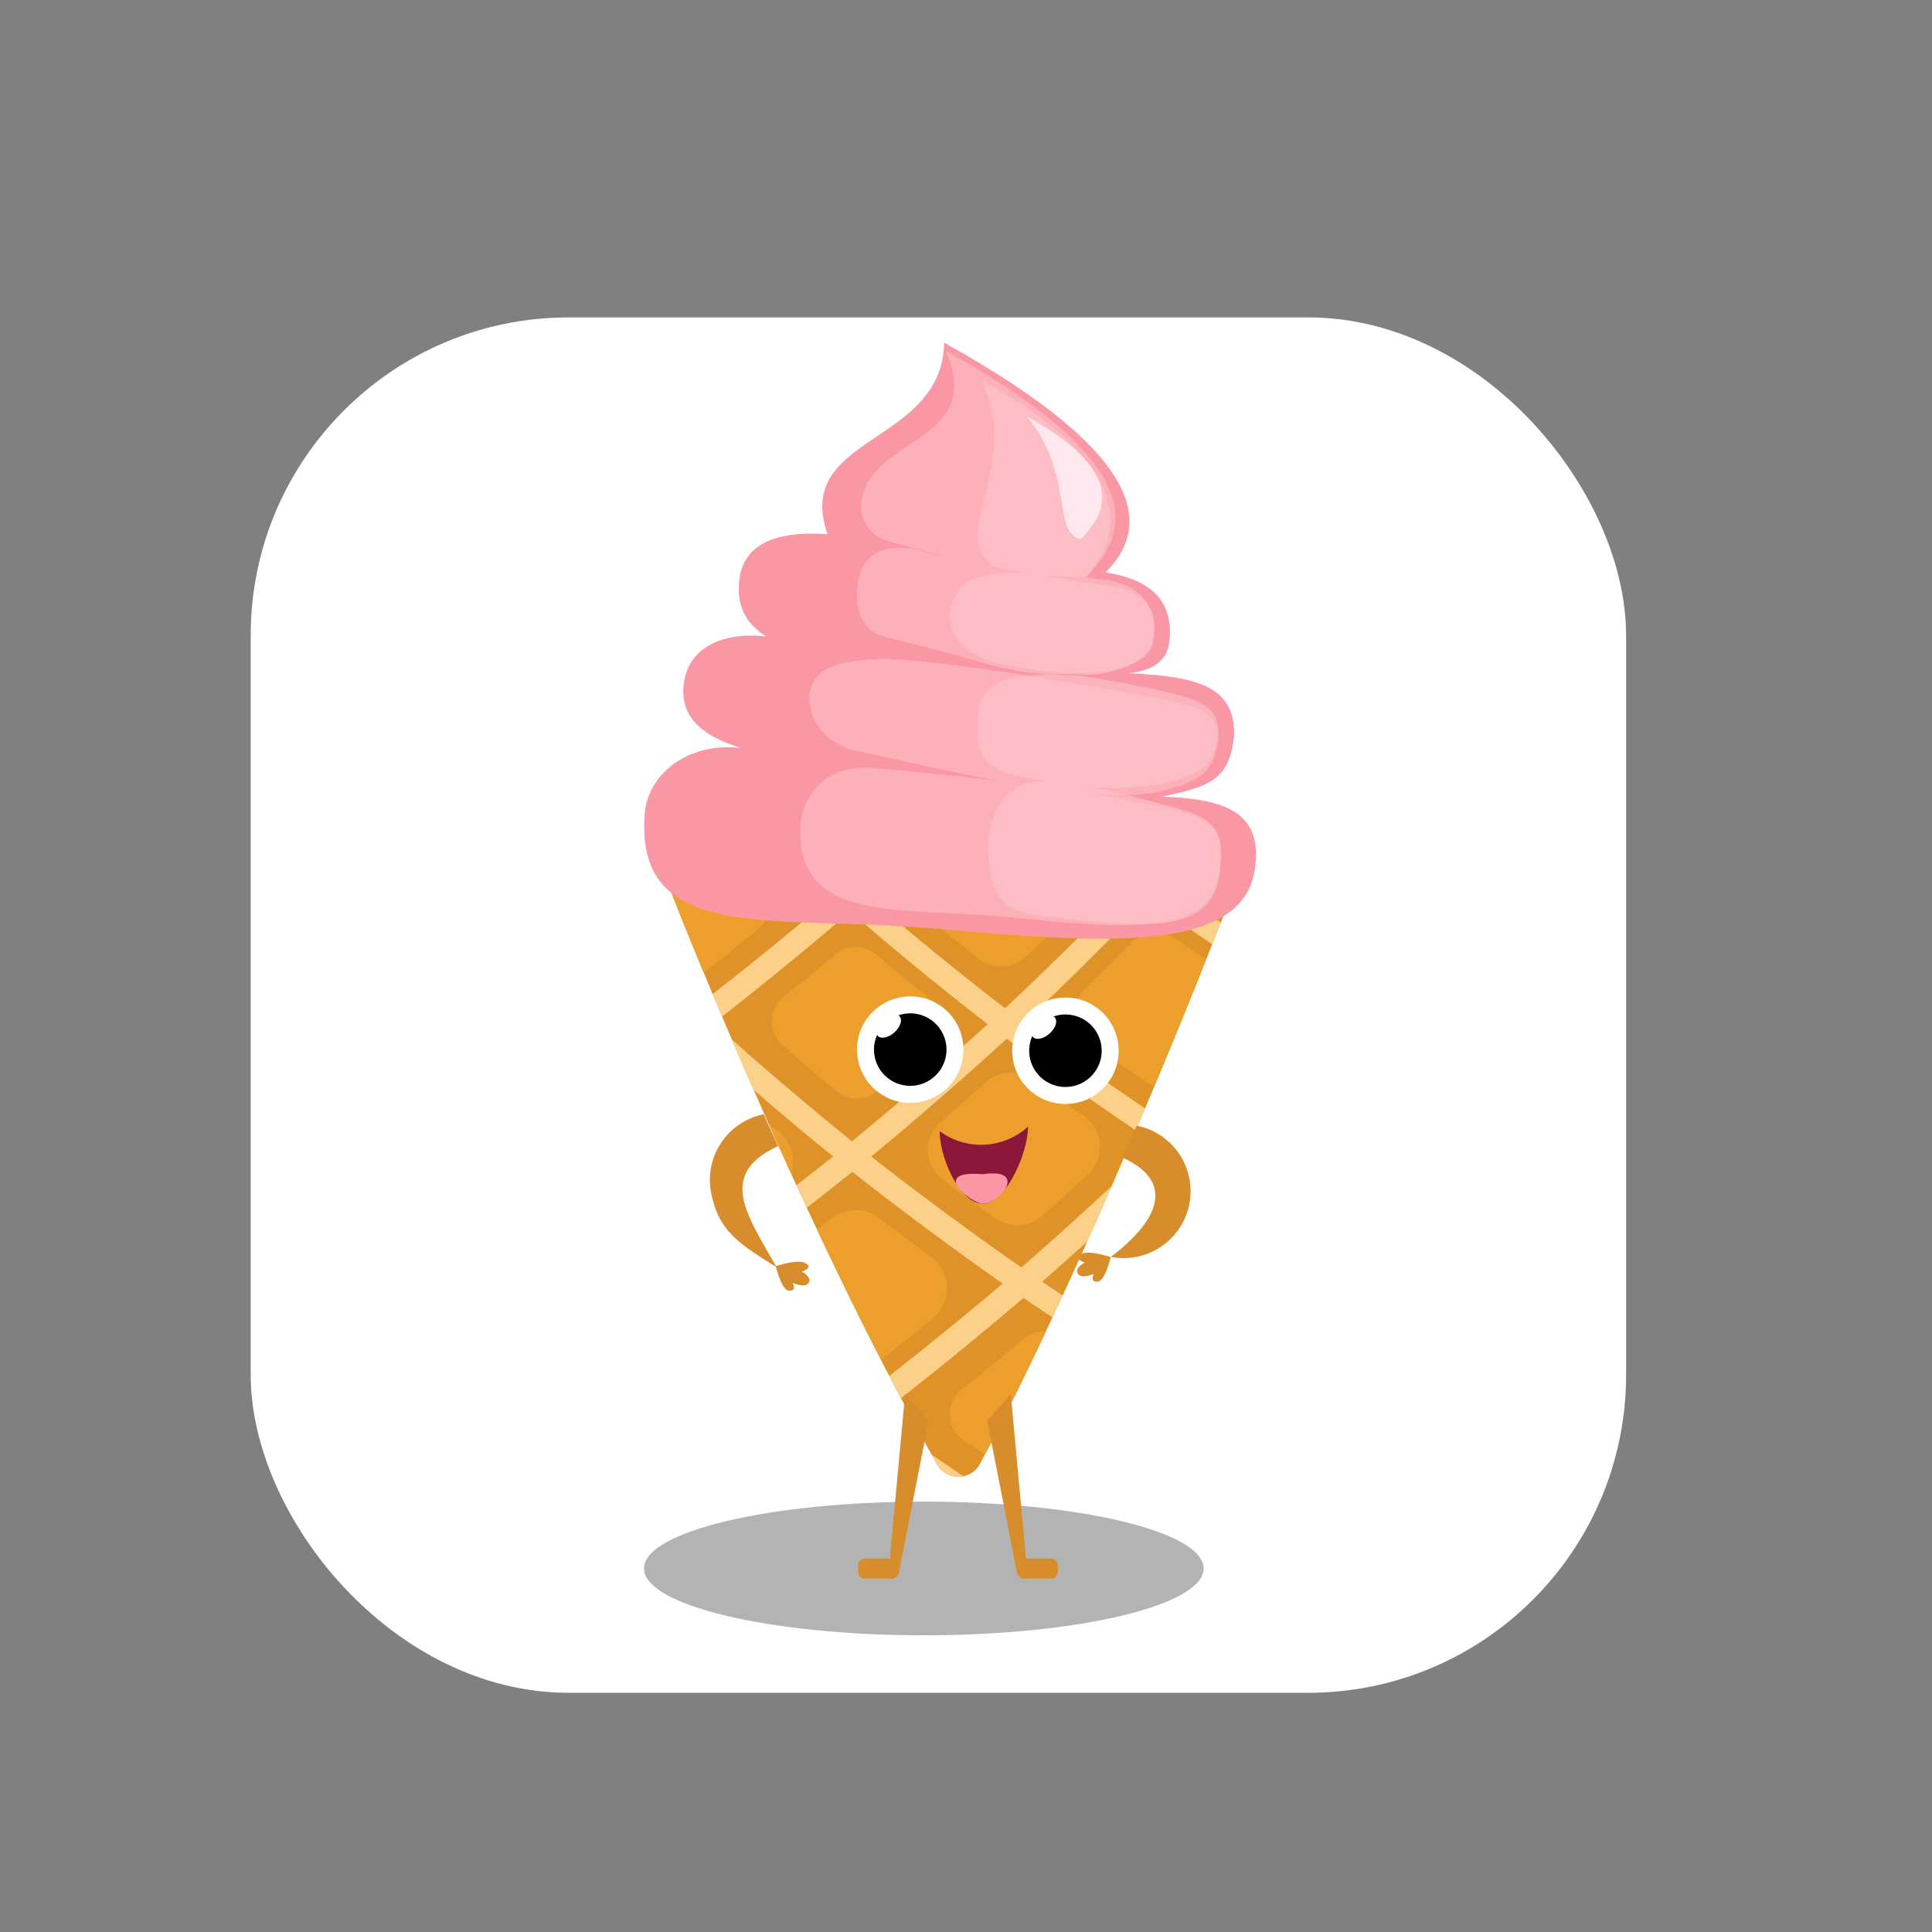 <svg id="Layer_1" data-name="Layer 1" xmlns="http://www.w3.org/2000/svg" xmlns:xlink="http://www.w3.org/1999/xlink" viewBox="0 0 420 420"><rect x="0" y="0" width="420" height="420" fill="#808080" stroke="none"/><defs><style>.cls-1{fill:none;}.cls-2{fill:#fff;}.cls-3{opacity:0.3;}.cls-4{clip-path:url(#clip-path);}.cls-5{fill:#df9227;}.cls-6{clip-path:url(#clip-path-2);}.cls-7{fill:#fbd088;}.cls-8{fill:#ec9f2d;}.cls-9{fill:#d88d2d;}.cls-10{fill:#8d173a;}.cls-11{fill:#f997a4;}.cls-12{fill:#fdb0b7;}.cls-13{fill:#fcc5cb;opacity:0.62;}.cls-14{fill:#fee7ed;}</style><clipPath id="clip-path"><path class="cls-1" d="M203.578,318.12c-30.824-54.727-58.16-125.408-58.16-125.408l122.645.985s-28.322,74.129-54.907,124.335A5.342,5.342,0,0,1,203.578,318.12Z"/></clipPath><clipPath id="clip-path-2"><path class="cls-1" d="M203.578,318.366c-30.824-54.727-58.16-125.408-58.16-125.408l122.645.985s-28.322,74.129-54.907,124.335A5.342,5.342,0,0,1,203.578,318.366Z"/></clipPath></defs><title>kort sodavandsis copy</title><rect class="cls-2" x="54.5" y="69" width="299" height="299" rx="69.138"/><ellipse class="cls-3" cx="200.83" cy="340.97" rx="60.83" ry="14.53"/><g class="cls-4"><path class="cls-5" d="M203.578,318.366c-30.824-54.727-58.16-125.408-58.16-125.408l122.645.985s-28.322,74.129-54.907,124.335A5.342,5.342,0,0,1,203.578,318.366Z"/><g class="cls-6"><path class="cls-7" d="M185.03,134.9c-1.388,1.316-2.086,1.972-3.489,3.281q-13.407,12.384-27.412,24.04c-1.52,1.254-2.284,1.879-3.82,3.125q-14.663,11.78-29.878,22.784c-1.651,1.183-2.48,1.772-4.146,2.946q-18.039,12.598-36.768,24.107,15.007,16.756,31.02,32.519c1.532,1.496,2.303,2.243,3.853,3.731q14.764,14.053,30.242,27.281c1.676,1.421,2.518,2.129,4.211,3.54q16.118,13.319,32.899,25.756c1.816,1.335,2.728,2,4.561,3.324q19.801,14.179,40.395,27.131,18.37-14.967,35.886-30.895c1.62-1.486,2.425-2.23,4.029-3.723q14.801-13.889,28.907-28.457c1.48-1.542,2.216-2.314,3.679-3.862q13.503-14.395,26.277-29.416c1.339-1.589,2.005-2.385,3.328-3.978q13.793-16.778,26.604-34.282-19.752-9.666-38.828-20.555c-1.765-1.02-2.644-1.532-4.394-2.563q-16.171-9.644-31.758-20.141c-1.637-1.116-2.451-1.676-4.073-2.803q-14.977-10.523-29.313-21.844c-1.505-1.202-2.253-1.806-3.742-3.018q-15.553-12.799-30.204-26.571Q199.489,121.068,185.03,134.9Zm-27.445,30.843q14.014-11.754,27.391-24.183,13.198,12.729,27.065,24.67-13.298,12.994-27.214,25.278Q170.84,178.986,157.585,165.744Zm87.868,26.88q-13.164,13.627-26.969,26.56-15.268-11.763-29.849-24.332,13.923-12.384,27.188-25.426Q230.331,181.446,245.453,192.624Zm36.25,24.531Q268.71,231.439,255.03,245.039q-16.514-10.926-32.395-22.715,13.807-13.036,26.937-26.713Q265.347,206.837,281.703,217.155Zm-92.32,34.271q15.067-12.448,29.489-25.61,15.911,11.888,32.428,22.876-14.306,13.79-29.26,26.845Q205.382,263.909,189.383,251.426Zm-34.242-29.008q15.161-11.76,29.7-24.251,14.607,12.666,29.876,24.487-14.447,13.1-29.516,25.448Q169.815,235.659,155.141,222.418Zm-31.236-30.594q15.229-11.105,29.862-22.936,13.287,13.347,27.264,25.915-14.562,12.431-29.721,24.094Q137.227,205.729,123.905,191.824ZM87.469,216.313q16.423-10.362,32.291-21.522,13.341,14.004,27.421,27.232-15.819,11.78-32.191,22.744Q100.838,230.903,87.469,216.313Zm31.372,32.163q16.377-11.064,32.175-22.91,14.697,13.341,30.081,25.848-15.725,12.485-32.03,24.171Q133.586,262.424,118.841,248.476Zm34.434,30.625q16.306-11.788,32.008-24.341,16.026,12.585,32.685,24.28-15.605,13.212-31.817,25.64Q169.37,292.313,153.275,279.101Zm104.445,25.591q-15.456,13.959-31.548,27.152-18.049-11.482-35.464-23.865,16.21-12.534,31.788-25.816Q239.82,293.9,257.72,304.692Zm32.981-31.985q-14.137,14.501-28.948,28.285Q243.857,290.27,226.565,278.638q14.948-13.158,29.226-27.012Q272.972,262.642,290.701,272.707Zm30.008-33.092q-12.806,14.958-26.322,29.252-17.724-9.999-34.871-20.916,13.671-13.699,26.635-28.043Q303.17,230.242,320.709,239.615Zm27.013-34.011q-11.467,15.332-23.68,30.054-17.533-9.312-34.515-19.55,12.377-14.169,24.022-28.908Q330.389,196.885,347.722,205.604ZM309.15,184.618q-11.682,14.692-24.065,28.758-16.351-10.26-32.094-21.392,12.536-13.531,24.36-27.65Q292.985,174.927,309.15,184.618Zm-35.877-23.106q-11.858,14.074-24.396,27.505-15.13-11.132-29.599-23.052,12.67-12.915,24.646-26.435Q258.303,150.946,273.274,161.512Zm-57.772,1.277q-13.876-11.899-27.04-24.528,12.781-12.321,24.886-25.264,13.091,12.147,26.83,23.497Q228.17,149.972,215.501,162.789Z"/></g><path class="cls-8" d="M133.016,187.303q5.349-4.032,10.61-8.178a8.802,8.802,0,0,1,11.611.619q4.798,4.688,9.704,9.258a8.778,8.778,0,0,1-.385,13.19q-5.402,4.462-10.904,8.802a8.759,8.759,0,0,1-11.481-.555q-5.118-4.911-10.112-9.944A8.778,8.778,0,0,1,133.016,187.303Z"/><path class="cls-8" d="M235.811,195.422q-6.318,6.368-12.801,12.565a7.774,7.774,0,0,1-10.178.493q-7.253-5.713-14.329-11.636a7.78,7.78,0,0,1-.252-11.72q6.369-5.818,12.581-11.8a7.765,7.765,0,0,1,10.277-.437q6.871,5.561,13.896,10.914A7.755,7.755,0,0,1,235.811,195.422Z"/><path class="cls-8" d="M268.926,224.052q-4.836,5.15-9.791,10.185a7.824,7.824,0,0,1-9.963.987q-6.152-4.171-12.19-8.5a7.817,7.817,0,0,1-.924-11.953q4.879-4.75,9.648-9.609a7.812,7.812,0,0,1,10.031-.95q5.849,4.055,11.8,7.952A7.815,7.815,0,0,1,268.926,224.052Z"/><path class="cls-8" d="M204.531,243.821q4.969-4.245,9.844-8.598a8.11,8.11,0,0,1,10.182-.506q5.491,4.001,11.076,7.864a8.114,8.114,0,0,1,.906,12.607q-4.962,4.626-10.025,9.141a8.123,8.123,0,0,1-10.126.546q-5.78-4.13-11.454-8.398A8.116,8.116,0,0,1,204.531,243.821Z"/><path class="cls-8" d="M170.359,216.716q5.693-4.547,11.267-9.238a6.839,6.839,0,0,1,8.828.014q5.649,4.788,11.43,9.41a6.85,6.85,0,0,1,.288,10.488q-5.678,5.003-11.484,9.857a6.862,6.862,0,0,1-8.77.025q-5.99-4.948-11.834-10.062A6.843,6.843,0,0,1,170.359,216.716Z"/><path class="cls-8" d="M170.027,273.065q5.396-4.043,10.707-8.199a8.532,8.532,0,0,1,10.456-.052q5.524,4.237,11.144,8.341a8.54,8.54,0,0,1,.369,13.508q-5.413,4.426-10.918,8.735a8.552,8.552,0,0,1-10.415.096q-5.814-4.38-11.52-8.893A8.541,8.541,0,0,1,170.027,273.065Z"/><path class="cls-8" d="M246.804,311.396q-6.712,5.894-13.577,11.61a6.911,6.911,0,0,1-8.183.49q-7.877-5.098-15.597-10.42a6.877,6.877,0,0,1-.375-11.032q6.803-5.411,13.46-10.999a6.864,6.864,0,0,1,8.21-.459q7.509,4.995,15.156,9.764A6.898,6.898,0,0,1,246.804,311.396Z"/><path class="cls-8" d="M136.533,245.482q5.396-4.043,10.706-8.199a8.533,8.533,0,0,1,10.456-.052q5.524,4.237,11.144,8.341a8.54,8.54,0,0,1,.369,13.508q-5.412,4.426-10.918,8.735a8.552,8.552,0,0,1-10.414.096q-5.814-4.379-11.52-8.893A8.541,8.541,0,0,1,136.533,245.482Z"/></g><circle class="cls-2" cx="231.614" cy="228.422" r="11.575"/><path d="M231.614,220.541a7.852,7.852,0,0,0-2.573.438,1.118,1.118,0,0,1,.264.212c.68.769.163,2.337-1.155,3.503s-2.938,1.488-3.618.719a1.116,1.116,0,0,1-.124-.174,7.879,7.879,0,1,0,7.206-4.699Z"/><path class="cls-9" d="M258.553,261.753A14.53,14.53,0,0,1,241.501,273.22c7.945-5.973,15.828-15.471,2.473-21.6.862-1.839,2.586-5.516,3.112-6.919A14.53,14.53,0,0,1,258.553,261.753Z"/><path class="cls-9" d="M238.689,278.605c-1.898.232-.918-1.667-.918-1.667s-3.091,1.333-3.584-.298c-.356-1.18,1.614-2.165,1.614-2.165s-2.901-.984-.493-1.97c1.709-.7,5.851.695,6.175.776C241.341,273.695,240.234,278.416,238.689,278.605Z"/><path class="cls-9" d="M154.594,259.291c1.542,7.875,5.355,10.752,14.221,16.17-6.403-11.329-12.997-20.174.358-26.303-.862-1.839-2.586-5.516-3.112-6.919A14.53,14.53,0,0,0,154.594,259.291Z"/><path class="cls-9" d="M171.429,280.575c1.898.232.918-1.667.918-1.667s3.091,1.333,3.584-.298c.356-1.18-1.614-2.165-1.614-2.165s2.901-.984.492-1.97c-1.709-.7-5.851.695-6.175.776C168.777,275.665,169.885,280.386,171.429,280.575Z"/><path class="cls-9" d="M228.537,338.807h-5.495l-3.311-35.764-5.109,5.839,6.569,33.574c.015.076.132.135.299.178a1.404,1.404,0,0,0,1.113.552h5.934a1.412,1.412,0,0,0,1.412-1.412V340.219A1.412,1.412,0,0,0,228.537,338.807Z"/><path class="cls-9" d="M187.958,338.807h5.495l3.311-35.764,5.109,5.839-6.569,33.574c-.015.076-.132.135-.299.178a1.404,1.404,0,0,1-1.113.552H187.958a1.412,1.412,0,0,1-1.412-1.412V340.219A1.412,1.412,0,0,1,187.958,338.807Z"/><path class="cls-10" d="M223.487,244.922c0,5.713-4.819,16.747-9.851,16.747s-9.358-10.049-9.358-15.762a15.175,15.175,0,0,0,19.209-.985Z"/><path class="cls-11" d="M213.636,261.669c-2.463,0-11.821-7.388,0-6.403C223.487,253.788,217.577,261.669,213.636,261.669Z"/><path class="cls-11" d="M252.726,173.191c9.667-2.233,14.598-3.136,15.583-13.48,0-9.9-6.788-12.675-22.921-13.351,7.723-.921,8.883-4.627,8.945-8.739.117-7.72-5.046-11.825-13.987-13.186,9.613-9.575,9.928-24.928-35.084-49.934-.476,22.396-32.927,19.953-25.366,41.62-8.964-.659-17.28,1.028-18.963,8.62-1.234,6.519,1.057,10.767,5.613,13.623-9.262-1.07-17.039,2.3-17.927,10.512-.68,6.288,2.955,10.836,12.594,13.764-11.255-1.425-19.736,5.199-20.967,13.326-2.955,29.553,27.421,22.806,62.514,25.872,36.488,3.188,67.026,5.651,69.981-12.573C274.81,176.513,266.26,173.649,252.726,173.191Z"/><path class="cls-12" d="M236.047,125.479c9.613-9.575,14.473-24.249-30.538-49.255,9.191,20.133-17.534,18.88-18.298,33.553a7.742,7.742,0,0,0,5.709,7.789C213.267,123.235,222.413,125.479,236.047,125.479Z"/><path class="cls-12" d="M253.302,171.817c7.31-2.18,10.548-3.524,11.56-11.065.202-7.687-7.488-7.687-23.275-10.822-12.045-2.181-36.961-6.378-49.787-6.718-7.691.448-14.167.896-15.786,7.166-.504,5.162,2.251,10.375,9.402,12.778C195.256,164.593,236.326,176.355,253.302,171.817Z"/><path class="cls-13" d="M253.929,170.135c6.914-2.083,9.977-3.366,10.934-10.57.191-7.344-6.317-8.199-21.248-11.194-5.36-.856-7.657-1.712-15.314-1.712-9.954,0-14.931,1.712-15.697,8.557-.477,4.931-.637,10.54,6.126,12.836C228.596,170.393,241.7,172.759,253.929,170.135Z"/><path class="cls-12" d="M249.573,174.782c-16.42-3.631-50.337-7.127-58.661-7.722-7.332-1.092-15.391,2.063-16.819,11.583-1.925,22.65,22.544,18.41,45.405,20.76,23.769,2.444,43.662,4.331,45.587-9.636C266.432,179.994,264.341,177.678,249.573,174.782Z"/><path class="cls-13" d="M252.642,174.815c-13.242-3.626-17.438-4.225-24.151-4.82-5.913-1.091-12.413,2.542-13.564,12.049-.662,14.459,4.301,16.387,13.46,17.357,19.192,2.033,35.213,4.325,36.766-9.623C266.238,180.02,264.552,177.707,252.642,174.815Z"/><path class="cls-12" d="M227.916,146.659c11.883-.52,11.883-.52,17.244-1.948,4.759-1.805,5.685-3.936,5.727-7.314.08-6.523-3.477-9.993-9.638-11.143-15.778-2.479-23.839-1.981-42.763-6.974a4.175,4.175,0,0,0-.736-.128c-5.976-.464-10.086,1.075-11.222,7.36-.727,4.707.32,8.013,2.6,10.382.716.744,3.918,1.733,4.838,1.958C215.787,144.176,216.181,145.631,227.916,146.659Z"/><path class="cls-13" d="M219.761,144.779c14.902,2.35,18.891,2.699,25.547,0,3.989-2.001,5.109-3.29,5.589-7.425.678-5.844-3.488-9.025-9.67-10.063-9.97-.843-19.642-4.562-28.705-1.783C204.859,127.859,201.878,141.959,219.761,144.779Z"/><path class="cls-13" d="M236.047,125.479c9.358-10.836,9.051-25.236-22.657-42.852,6.475,14.183-.447,24.142-.985,34.478-.132,2.535,2.43,5.935,4.926,6.403C225.211,124.986,226.443,125.479,236.047,125.479Z"/><path class="cls-14" d="M234.987,117.162c4.875-4.856,11.084-13.971-11.746-26.654C233.632,103.157,228.662,116.259,234.987,117.162Z"/><circle class="cls-2" cx="197.875" cy="228.176" r="11.575"/><path d="M197.875,220.295a7.852,7.852,0,0,0-2.573.438,1.118,1.118,0,0,1,.264.212c.68.769.163,2.337-1.155,3.503s-2.938,1.488-3.618.719a1.116,1.116,0,0,1-.124-.174,7.879,7.879,0,1,0,7.206-4.699Z"/></svg>